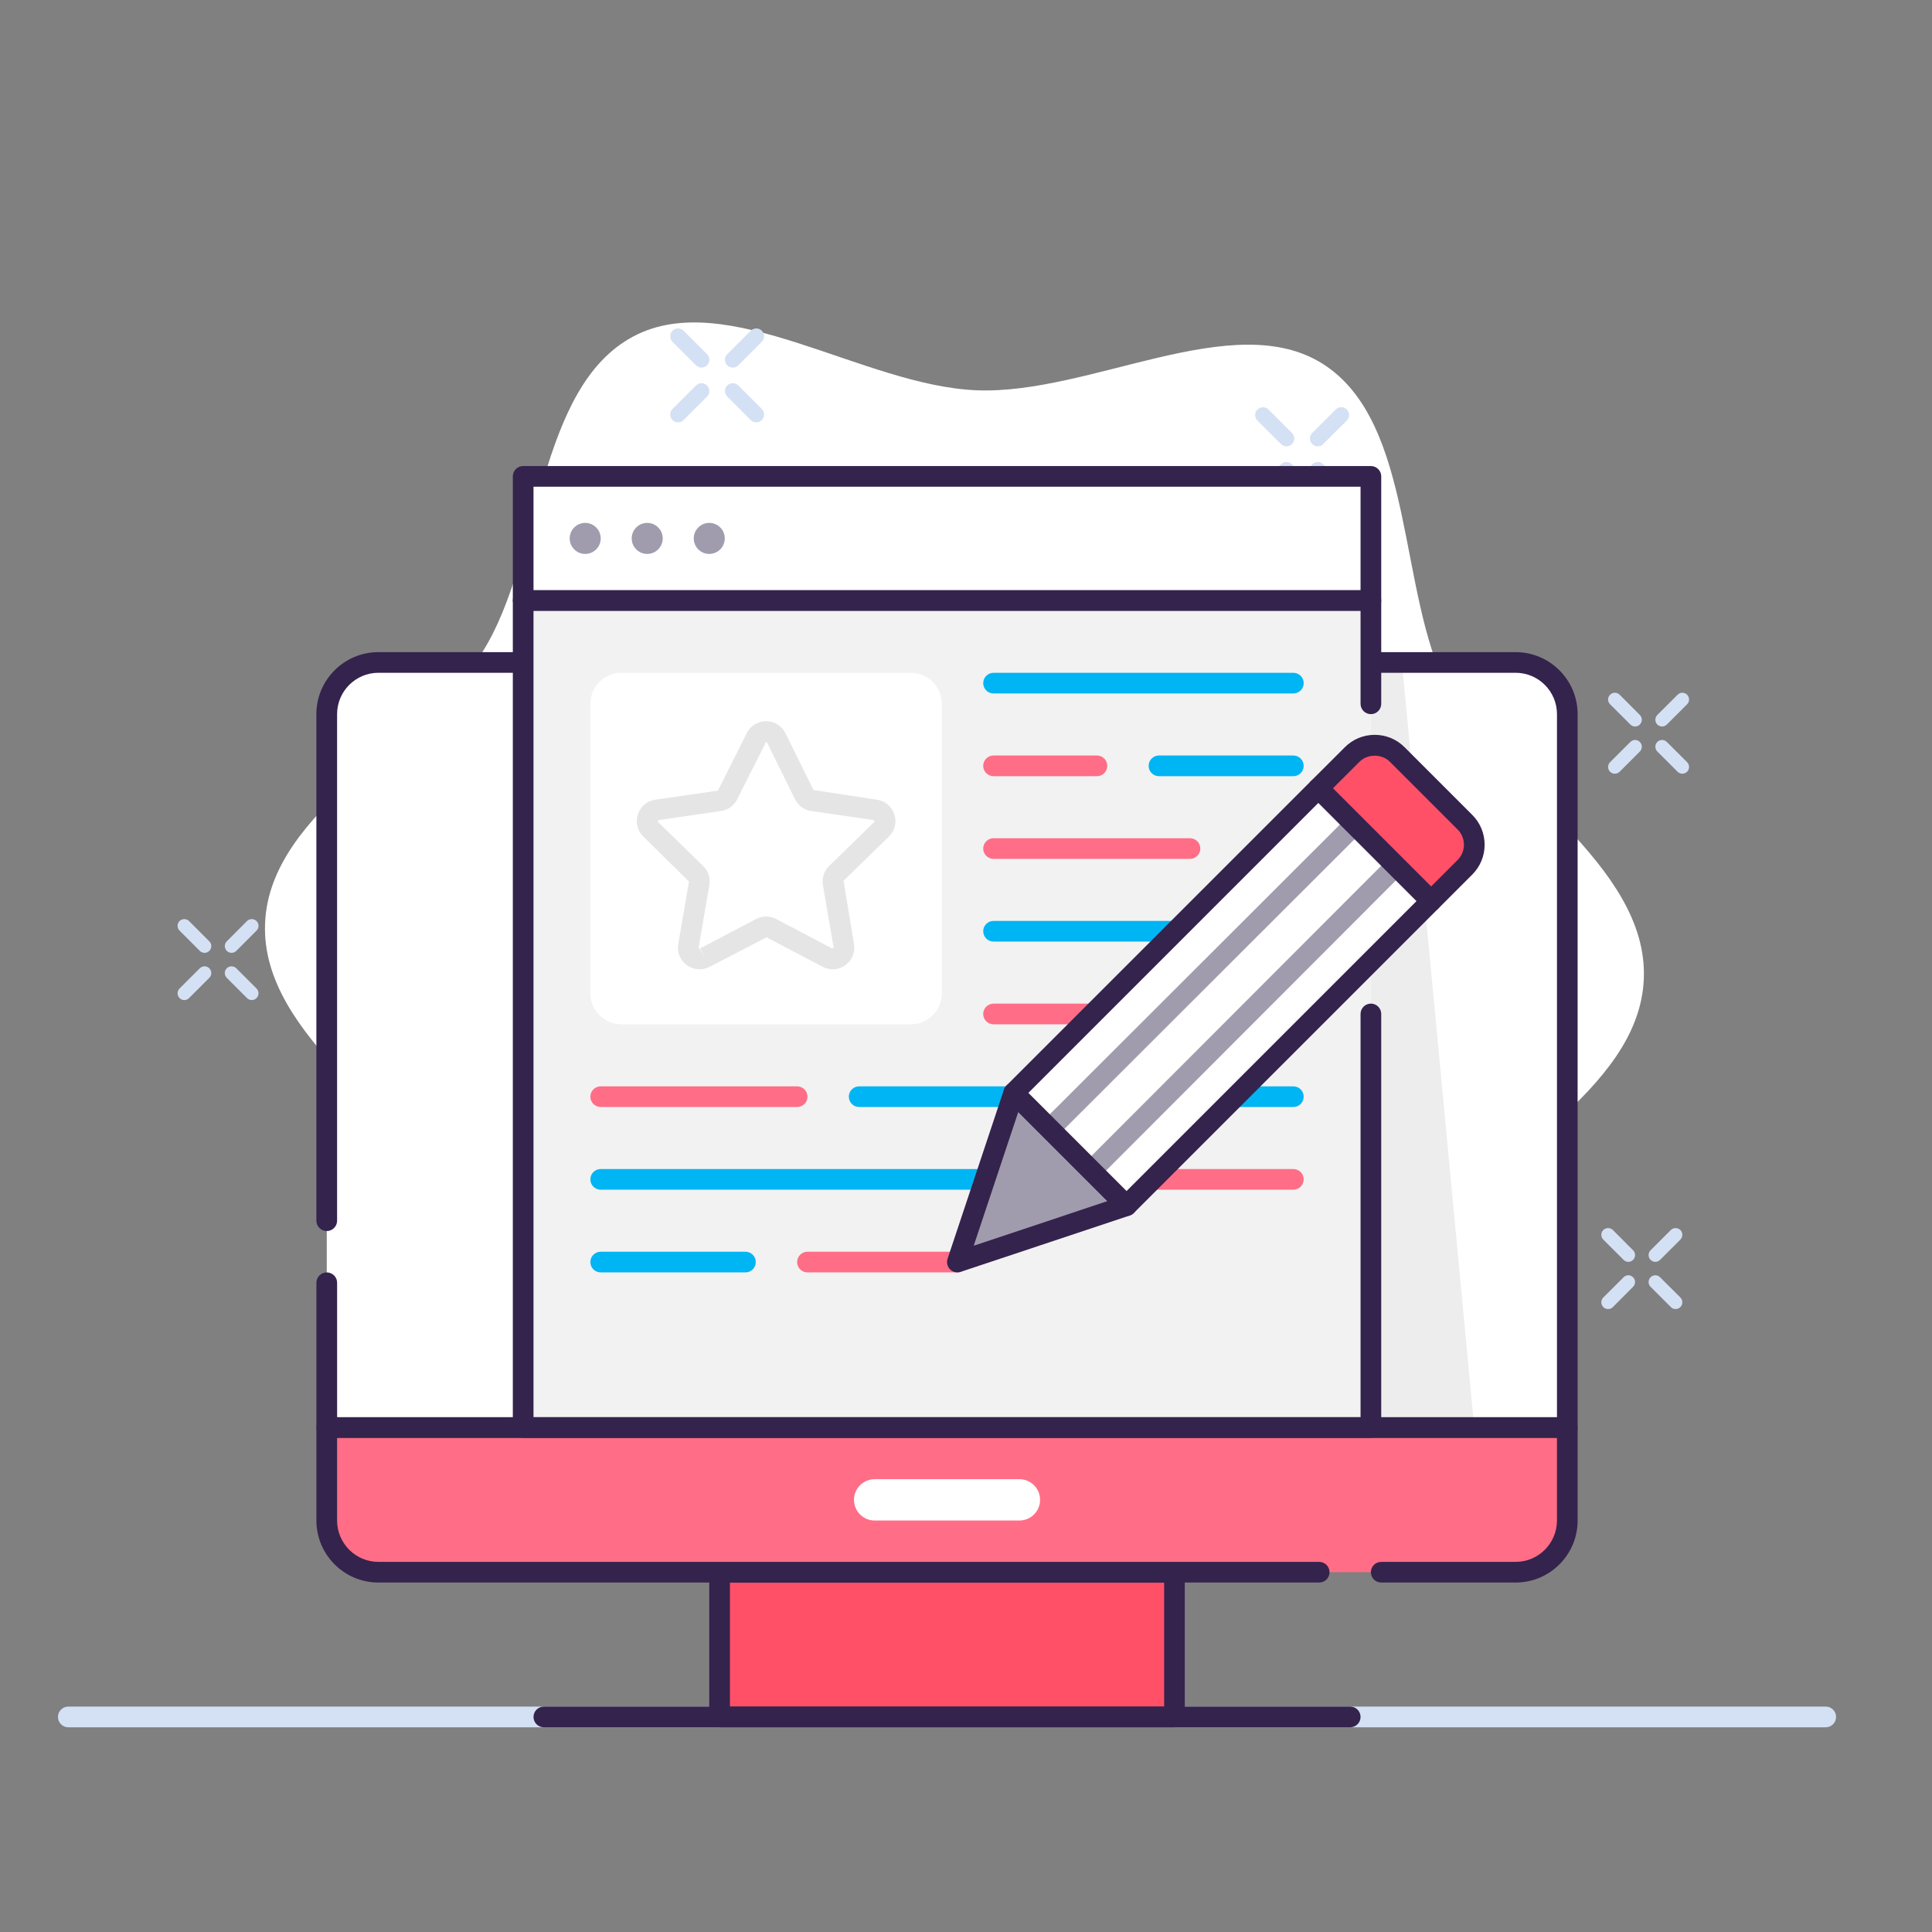 <?xml version="1.0" encoding="utf-8"?>
<!-- Generator: Adobe Illustrator 16.0.3, SVG Export Plug-In . SVG Version: 6.00 Build 0)  -->
<!DOCTYPE svg PUBLIC "-//W3C//DTD SVG 1.1//EN" "http://www.w3.org/Graphics/SVG/1.1/DTD/svg11.dtd">
<svg version="1.1" xmlns="http://www.w3.org/2000/svg" xmlns:xlink="http://www.w3.org/1999/xlink" x="0px" y="0px" width="100px"
	 height="100px" viewBox="0 0 100 100" enable-background="new 0 0 100 100" xml:space="preserve">
<rect x="0" y="0" width="100" height="100" fill="#808080" stroke="none"/>
<g id="Layer_1">
	<path fill="#FFFFFF" d="M74.964,35.718c-2.64-5.042-1.7-13.828-6.484-16.876c-4.636-2.954-12.05,1.595-17.928,1.359
		c-5.878-0.236-12.908-5.363-17.764-2.791c-5.009,2.655-4.768,11.49-7.797,16.303c-2.935,4.667-11.037,8.17-11.271,14.085
		c-0.234,5.914,7.565,10.056,10.122,14.942c2.637,5.04,1.699,13.827,6.483,16.875c4.636,2.953,12.05-1.595,17.927-1.359
		c5.878,0.236,12.909,5.363,17.765,2.79c5.008-2.653,4.768-11.489,7.796-16.303c2.935-4.668,11.037-8.17,11.271-14.084
		S77.521,40.604,74.964,35.718z"/>
	<path fill="#D4E1F4" d="M84.632,37.604c-0.088,0-0.18-0.035-0.246-0.104l-1.049-1.046c-0.136-0.137-0.136-0.359,0-0.494
		c0.138-0.139,0.358-0.139,0.497,0l1.045,1.047c0.136,0.135,0.136,0.358,0,0.493C84.811,37.569,84.723,37.604,84.632,37.604z"/>
	<path fill="#D4E1F4" d="M87.076,40.047c-0.089,0-0.178-0.035-0.245-0.102l-1.049-1.048c-0.134-0.139-0.134-0.357,0-0.493
		c0.137-0.138,0.356-0.138,0.494,0l1.048,1.047c0.136,0.136,0.136,0.355,0,0.494C87.256,40.012,87.165,40.047,87.076,40.047z"/>
	<path fill="#D4E1F4" d="M83.583,40.047c-0.089,0-0.179-0.035-0.246-0.102c-0.136-0.139-0.136-0.358,0-0.494l1.049-1.047
		c0.137-0.138,0.356-0.138,0.493,0c0.136,0.136,0.136,0.354,0,0.493l-1.045,1.048C83.763,40.012,83.673,40.047,83.583,40.047z"/>
	<path fill="#D4E1F4" d="M86.03,37.604c-0.089,0-0.179-0.035-0.248-0.104c-0.134-0.134-0.134-0.358,0-0.493l1.049-1.047
		c0.137-0.139,0.357-0.139,0.493,0c0.136,0.135,0.136,0.356,0,0.494L86.276,37.5C86.206,37.569,86.117,37.604,86.03,37.604z"/>
	<path fill="#D4E1F4" d="M84.282,65.314c-0.089,0-0.18-0.038-0.246-0.105l-1.05-1.049c-0.135-0.137-0.135-0.358,0-0.494
		c0.139-0.134,0.357-0.134,0.497,0l1.046,1.049c0.135,0.137,0.135,0.355,0,0.494C84.461,65.276,84.373,65.314,84.282,65.314z"/>
	<path fill="#D4E1F4" d="M86.727,67.756c-0.089,0-0.179-0.03-0.245-0.103l-1.05-1.05c-0.135-0.134-0.135-0.355,0-0.49
		c0.137-0.141,0.358-0.141,0.495,0l1.05,1.046c0.134,0.137,0.134,0.355,0,0.494C86.905,67.726,86.816,67.756,86.727,67.756z"/>
	<path fill="#D4E1F4" d="M83.236,67.756c-0.093,0-0.182-0.03-0.25-0.103c-0.135-0.139-0.135-0.357,0-0.494l1.05-1.046
		c0.136-0.141,0.355-0.141,0.493,0c0.135,0.135,0.135,0.356,0,0.49l-1.046,1.05C83.416,67.726,83.324,67.756,83.236,67.756z"/>
	<path fill="#D4E1F4" d="M85.682,65.314c-0.09,0-0.181-0.038-0.25-0.105c-0.135-0.139-0.135-0.357,0-0.494l1.05-1.049
		c0.137-0.134,0.357-0.134,0.495,0c0.134,0.136,0.134,0.357,0,0.494l-1.05,1.049C85.859,65.276,85.767,65.314,85.682,65.314z"/>
	<path fill="#D4E1F4" d="M10.587,49.319c-0.089,0-0.178-0.035-0.246-0.102l-1.048-1.049c-0.135-0.137-0.135-0.357,0-0.494
		c0.137-0.134,0.358-0.134,0.493,0l1.047,1.049c0.139,0.134,0.139,0.354,0,0.494C10.765,49.285,10.676,49.319,10.587,49.319z"/>
	<path fill="#D4E1F4" d="M13.033,51.764c-0.09,0-0.179-0.035-0.249-0.104l-1.046-1.047c-0.136-0.137-0.136-0.356,0-0.494
		c0.135-0.137,0.356-0.137,0.493,0l1.047,1.045c0.137,0.141,0.137,0.361,0,0.496C13.211,51.729,13.122,51.764,13.033,51.764z"/>
	<path fill="#D4E1F4" d="M9.54,51.764c-0.088,0-0.178-0.035-0.247-0.104c-0.135-0.135-0.135-0.355,0-0.496l1.048-1.045
		c0.137-0.137,0.357-0.137,0.492,0c0.139,0.138,0.139,0.357,0,0.494L9.786,51.66C9.72,51.729,9.631,51.764,9.54,51.764z"/>
	<path fill="#D4E1F4" d="M11.984,49.319c-0.088,0-0.178-0.035-0.246-0.102c-0.136-0.139-0.136-0.359,0-0.494l1.046-1.049
		c0.138-0.134,0.359-0.134,0.494,0c0.137,0.137,0.137,0.357,0,0.494l-1.047,1.049C12.164,49.285,12.074,49.319,11.984,49.319z"/>
	<path fill="#D4E1F4" d="M36.31,19.026c-0.105,0-0.208-0.039-0.286-0.119l-1.216-1.215c-0.157-0.159-0.157-0.413,0-0.574
		c0.158-0.157,0.415-0.157,0.574,0l1.214,1.214c0.161,0.161,0.161,0.416,0,0.575C36.516,18.987,36.412,19.026,36.31,19.026z"/>
	<path fill="#D4E1F4" d="M39.145,21.861c-0.104,0-0.21-0.039-0.286-0.119l-1.216-1.215c-0.159-0.158-0.159-0.413,0-0.574
		c0.159-0.158,0.414-0.158,0.572,0l1.215,1.216c0.158,0.159,0.158,0.416,0,0.573C39.351,21.823,39.248,21.861,39.145,21.861z"/>
	<path fill="#D4E1F4" d="M35.094,21.861c-0.104,0-0.206-0.039-0.286-0.119c-0.157-0.157-0.157-0.414,0-0.573l1.216-1.216
		c0.158-0.158,0.411-0.158,0.572,0c0.161,0.161,0.161,0.416,0,0.574l-1.214,1.215C35.304,21.823,35.2,21.861,35.094,21.861z"/>
	<path fill="#D4E1F4" d="M37.928,19.026c-0.104,0-0.206-0.039-0.285-0.119c-0.159-0.159-0.159-0.414,0-0.575l1.216-1.214
		c0.159-0.157,0.413-0.157,0.572,0c0.158,0.161,0.158,0.415,0,0.574l-1.215,1.215C38.14,18.987,38.035,19.026,37.928,19.026z"/>
	<path fill="#D4E1F4" d="M66.587,23.103c-0.104,0-0.205-0.041-0.285-0.12l-1.218-1.214c-0.156-0.159-0.156-0.415,0-0.572
		c0.16-0.16,0.415-0.16,0.574,0l1.214,1.214c0.16,0.161,0.16,0.416,0,0.573C66.794,23.063,66.688,23.103,66.587,23.103z"/>
	<path fill="#D4E1F4" d="M69.421,25.938c-0.104,0-0.207-0.041-0.286-0.119l-1.214-1.215c-0.158-0.159-0.158-0.414,0-0.573
		c0.155-0.158,0.41-0.158,0.569,0l1.219,1.214c0.158,0.158,0.158,0.416,0,0.574C69.631,25.898,69.525,25.938,69.421,25.938z"/>
	<path fill="#D4E1F4" d="M65.37,25.938c-0.102,0-0.208-0.041-0.286-0.119c-0.156-0.159-0.156-0.416,0-0.574l1.218-1.214
		c0.157-0.158,0.412-0.158,0.57,0c0.16,0.159,0.16,0.414,0,0.573l-1.214,1.215C65.578,25.898,65.475,25.938,65.37,25.938z"/>
	<path fill="#D4E1F4" d="M68.208,23.103c-0.103,0-0.209-0.041-0.287-0.12c-0.158-0.157-0.158-0.412,0-0.573l1.214-1.214
		c0.157-0.16,0.413-0.16,0.574,0c0.158,0.157,0.158,0.414,0,0.572l-1.219,1.214C68.415,23.063,68.309,23.103,68.208,23.103z"/>
	<path fill="none" d="M66.041,68.918c0-1.795-1.48-3.258-3.299-3.258s-3.298,1.463-3.298,3.258c0,0.305,0.057,0.594,0.136,0.873
		h6.325C65.984,69.512,66.041,69.223,66.041,68.918z"/>
	<path fill="#D4E1F4" d="M94.502,89.404H3.535C3.24,89.404,3,89.164,3,88.868s0.24-0.535,0.535-0.535h90.967
		c0.295,0,0.533,0.239,0.533,0.535S94.797,89.404,94.502,89.404z"/>
	<rect x="37.246" y="81.377" fill="#FF5067" width="23.545" height="7.491"/>
	<path fill="#34234D" d="M60.791,89.404H37.246c-0.296,0-0.535-0.24-0.535-0.536v-7.491c0-0.296,0.239-0.534,0.535-0.534h23.545
		c0.295,0,0.533,0.238,0.533,0.534v7.491C61.324,89.164,61.086,89.404,60.791,89.404z M37.781,88.333h22.475v-6.421H37.781V88.333z"
		/>
	<path fill="#FF6E86" d="M78.447,81.377H19.588c-1.479,0-2.676-1.197-2.676-2.675v-4.816h64.21v4.816
		C81.123,80.18,79.926,81.377,78.447,81.377z"/>
	<path fill="#34234D" d="M78.447,81.912h-6.955c-0.297,0-0.535-0.239-0.535-0.535s0.238-0.534,0.535-0.534h6.955
		c1.182,0,2.141-0.961,2.141-2.141v-4.281h-63.14v4.281c0,1.18,0.959,2.141,2.14,2.141h48.693c0.297,0,0.535,0.238,0.535,0.534
		s-0.238,0.535-0.535,0.535H19.588c-1.771,0-3.211-1.439-3.211-3.21v-4.816c0-0.296,0.24-0.535,0.536-0.535h64.21
		c0.297,0,0.535,0.239,0.535,0.535v4.816C81.658,80.473,80.219,81.912,78.447,81.912z"/>
	<path fill="#FFFFFF" d="M81.123,73.886h-64.21V36.964c0-1.478,1.197-2.675,2.676-2.675h58.859c1.479,0,2.676,1.198,2.676,2.675
		V73.886z"/>
	<polygon fill="#EDEDED" points="76.307,73.886 63.465,73.886 63.465,34.289 72.563,34.289 	"/>
	<path fill="#34234D" d="M81.123,74.421h-64.21c-0.296,0-0.536-0.239-0.536-0.535v-7.491c0-0.296,0.24-0.535,0.536-0.535
		s0.536,0.239,0.536,0.535v6.956h63.14V36.964c0-1.18-0.959-2.141-2.141-2.141H19.588c-1.181,0-2.14,0.96-2.14,2.141v26.219
		c0,0.296-0.24,0.536-0.536,0.536s-0.536-0.24-0.536-0.536V36.964c0-1.771,1.44-3.21,3.211-3.21h58.859
		c1.771,0,3.211,1.44,3.211,3.21v36.921C81.658,74.182,81.42,74.421,81.123,74.421z"/>
	<path fill="#34234D" d="M69.887,89.404H28.15c-0.296,0-0.536-0.24-0.536-0.536s0.24-0.535,0.536-0.535h41.737
		c0.295,0,0.535,0.239,0.535,0.535S70.182,89.404,69.887,89.404z"/>
	<path fill="#FFFFFF" d="M52.764,78.702h-7.491c-0.591,0-1.071-0.48-1.071-1.071c0-0.59,0.48-1.069,1.071-1.069h7.491
		c0.592,0,1.07,0.479,1.07,1.069C53.834,78.222,53.355,78.702,52.764,78.702z"/>
	<rect x="27.079" y="31.078" fill="#F2F2F2" width="43.878" height="42.808"/>
	<path fill="#34234D" d="M70.957,74.421H27.079c-0.295,0-0.535-0.239-0.535-0.535V31.078c0-0.295,0.24-0.535,0.535-0.535h43.878
		c0.295,0,0.535,0.24,0.535,0.535v5.351c0,0.295-0.24,0.535-0.535,0.535s-0.535-0.24-0.535-0.535v-4.816H27.614v41.737h42.808
		V52.482c0-0.296,0.24-0.535,0.535-0.535s0.535,0.239,0.535,0.535v21.403C71.492,74.182,71.252,74.421,70.957,74.421z"/>
	<rect x="27.079" y="24.657" fill="#FFFFFF" width="43.878" height="6.421"/>
	<path fill="#34234D" d="M70.957,31.613H27.079c-0.295,0-0.535-0.239-0.535-0.535v-6.421c0-0.296,0.24-0.535,0.535-0.535h43.878
		c0.295,0,0.535,0.239,0.535,0.535v6.421C71.492,31.374,71.252,31.613,70.957,31.613z M27.614,30.543h42.808v-5.351H27.614V30.543z"
		/>
	<path fill="#FFFFFF" d="M47.146,52.482H32.163c-0.591,0-1.07-0.48-1.07-1.07V36.429c0-0.591,0.479-1.07,1.07-1.07h14.982
		c0.59,0,1.07,0.479,1.07,1.07v14.983C48.216,52.002,47.736,52.482,47.146,52.482z"/>
	<path fill="#FFFFFF" d="M47.146,53.018H32.163c-0.886,0-1.606-0.721-1.606-1.605V36.429c0-0.885,0.72-1.605,1.606-1.605h14.982
		c0.885,0,1.605,0.72,1.605,1.605v14.983C48.75,52.297,48.03,53.018,47.146,53.018z M32.163,35.894c-0.295,0-0.536,0.24-0.536,0.535
		v14.983c0,0.295,0.24,0.535,0.536,0.535h14.982c0.295,0,0.535-0.24,0.535-0.535V36.429c0-0.295-0.24-0.535-0.535-0.535H32.163z"/>
	<path fill="#00B5F4" d="M66.943,35.894H51.426c-0.295,0-0.535-0.239-0.535-0.535c0-0.295,0.24-0.535,0.535-0.535h15.518
		c0.297,0,0.535,0.24,0.535,0.535C67.479,35.655,67.24,35.894,66.943,35.894z"/>
	<path fill="#00B5F4" d="M66.943,40.175h-6.955c-0.297,0-0.535-0.239-0.535-0.535c0-0.295,0.238-0.535,0.535-0.535h6.955
		c0.297,0,0.535,0.24,0.535,0.535C67.479,39.936,67.24,40.175,66.943,40.175z"/>
	<path fill="#FF6E86" d="M56.777,40.175h-5.352c-0.295,0-0.535-0.239-0.535-0.535c0-0.295,0.24-0.535,0.535-0.535h5.352
		c0.295,0,0.535,0.24,0.535,0.535C57.313,39.936,57.072,40.175,56.777,40.175z"/>
	<path fill="#FF6E86" d="M61.592,44.456H51.426c-0.295,0-0.535-0.239-0.535-0.535c0-0.295,0.24-0.535,0.535-0.535h10.166
		c0.297,0,0.537,0.24,0.537,0.535C62.129,44.216,61.889,44.456,61.592,44.456z"/>
	<path fill="#00B5F4" d="M66.943,48.736H51.426c-0.295,0-0.535-0.239-0.535-0.535c0-0.295,0.24-0.535,0.535-0.535h15.518
		c0.297,0,0.535,0.24,0.535,0.535C67.479,48.497,67.24,48.736,66.943,48.736z"/>
	<path fill="#FF6E86" d="M60.521,53.018h-9.096c-0.295,0-0.535-0.24-0.535-0.535c0-0.296,0.24-0.535,0.535-0.535h9.096
		c0.297,0,0.537,0.239,0.537,0.535C61.059,52.777,60.818,53.018,60.521,53.018z"/>
	<path fill="#00B5F4" d="M66.943,57.298h-2.99c-0.297,0-0.535-0.24-0.535-0.535s0.238-0.534,0.535-0.534h2.99
		c0.297,0,0.535,0.239,0.535,0.534S67.24,57.298,66.943,57.298z"/>
	<path fill="#00B5F4" d="M52.354,57.298H44.47c-0.295,0-0.535-0.24-0.535-0.535s0.239-0.534,0.535-0.534h7.884
		c0.297,0,0.537,0.239,0.537,0.534S52.65,57.298,52.354,57.298z"/>
	<path fill="#FF6E86" d="M41.259,57.298H31.093c-0.296,0-0.536-0.24-0.536-0.535s0.24-0.534,0.536-0.534h10.166
		c0.296,0,0.536,0.239,0.536,0.534S41.555,57.298,41.259,57.298z"/>
	<path fill="#FF6E86" d="M49.554,65.859h-7.759c-0.296,0-0.536-0.239-0.536-0.535s0.24-0.535,0.536-0.535h7.759
		c0.295,0,0.535,0.239,0.535,0.535S49.849,65.859,49.554,65.859z"/>
	<path fill="#00B5F4" d="M38.584,65.859h-7.491c-0.296,0-0.536-0.239-0.536-0.535s0.24-0.535,0.536-0.535h7.491
		c0.295,0,0.535,0.239,0.535,0.535S38.879,65.859,38.584,65.859z"/>
	<path fill="#FF6E86" d="M66.943,61.579h-7.271c-0.297,0-0.535-0.239-0.535-0.535c0-0.297,0.238-0.536,0.535-0.536h7.271
		c0.297,0,0.535,0.239,0.535,0.536C67.479,61.34,67.24,61.579,66.943,61.579z"/>
	<path fill="#00B5F4" d="M50.981,61.579H31.093c-0.296,0-0.536-0.239-0.536-0.535c0-0.297,0.24-0.536,0.536-0.536h19.888
		c0.294,0,0.535,0.239,0.535,0.536C51.516,61.34,51.275,61.579,50.981,61.579z"/>
	<path fill="#E5E5E5" d="M43.1,50.171c-0.178,0-0.357-0.043-0.522-0.13l-2.901-1.525l-2.946,1.525
		c-0.382,0.201-0.833,0.167-1.18-0.085c-0.347-0.252-0.517-0.671-0.444-1.095l0.554-3.23L33.299,43.3
		c-0.308-0.299-0.416-0.74-0.284-1.147c0.133-0.408,0.479-0.7,0.904-0.761l3.244-0.472l1.487-2.966
		c0.189-0.385,0.575-0.624,1.004-0.624c0.429,0,0.813,0.239,1.002,0.624l1.451,2.939l3.281,0.499
		c0.425,0.061,0.771,0.353,0.903,0.761C46.425,42.56,46.316,43,46.01,43.3l-2.348,2.288l0.54,3.274
		c0.072,0.422-0.098,0.842-0.445,1.094C43.561,50.099,43.331,50.171,43.1,50.171z M39.654,38.399l-1.495,2.967
		c-0.162,0.331-0.478,0.56-0.842,0.612l-3.244,0.472l-0.026,0.084l2.347,2.288c0.263,0.257,0.384,0.627,0.322,0.99l-0.554,3.231
		l0.32,0.525l-0.25-0.474l2.901-1.525c0.326-0.171,0.716-0.171,1.042,0l2.901,1.525c0,0,0.072-0.051,0.072-0.051l-0.554-3.231
		c-0.063-0.363,0.057-0.733,0.322-0.99l2.347-2.288l-0.027-0.084l-3.244-0.472c-0.366-0.053-0.681-0.282-0.843-0.613l-1.45-2.938
		l0,0C39.692,38.417,39.684,38.399,39.654,38.399z"/>
	<circle fill="#A09CAD" cx="30.29" cy="27.868" r="0.803"/>
	<circle fill="#A09CAD" cx="33.5" cy="27.868" r="0.803"/>
	<circle fill="#A09CAD" cx="36.711" cy="27.868" r="0.803"/>
	<path fill="#FF5067" d="M75.824,42.555l-3.502-3.501c-0.646-0.646-1.691-0.646-2.336,0l-1.752,1.75l5.838,5.838l1.752-1.751
		C76.469,44.246,76.469,43.2,75.824,42.555z"/>
	<path fill="#34234D" d="M74.072,47.178c-0.141,0-0.277-0.057-0.377-0.157l-5.84-5.838c-0.1-0.1-0.156-0.236-0.156-0.378
		c0-0.142,0.057-0.278,0.156-0.378l1.754-1.751c0.412-0.414,0.961-0.641,1.545-0.641s1.133,0.227,1.547,0.641l3.502,3.501
		c0.412,0.413,0.641,0.962,0.641,1.546s-0.229,1.133-0.641,1.546l-1.752,1.752C74.352,47.121,74.215,47.178,74.072,47.178z
		 M68.99,40.804l5.082,5.082l1.373-1.373c0.211-0.211,0.328-0.491,0.328-0.79c0-0.298-0.117-0.579-0.328-0.79l-3.502-3.502
		c-0.422-0.422-1.156-0.422-1.578,0L68.99,40.804z"/>
	<polygon fill="#A09CAD" points="52.473,56.567 49.554,65.324 58.311,62.405 	"/>
	<path fill="#34234D" d="M49.554,65.859c-0.14,0-0.277-0.055-0.378-0.157c-0.144-0.143-0.194-0.354-0.13-0.548l2.919-8.757
		c0.059-0.176,0.203-0.309,0.385-0.352c0.182-0.042,0.371,0.012,0.502,0.143l5.838,5.839c0.131,0.131,0.184,0.321,0.141,0.5
		c-0.041,0.182-0.176,0.326-0.352,0.386l-8.756,2.918C49.667,65.851,49.609,65.859,49.554,65.859z M52.705,57.558l-2.306,6.921
		l6.919-2.308L52.705,57.558z"/>
	
		<rect x="52.127" y="47.477" transform="matrix(0.707 -0.707 0.707 0.707 -17.957 59.859)" fill="#FFFFFF" width="22.291" height="8.255"/>
	
		<rect x="61.667" y="39.389" transform="matrix(0.707 0.708 -0.708 0.707 54.003 -29.188)" fill="#A09CAD" width="1.07" height="22.291"/>
	
		<rect x="63.807" y="41.529" transform="matrix(0.708 0.707 -0.707 0.708 56.039 -30.064)" fill="#A09CAD" width="1.071" height="22.293"/>
	<path fill="#34234D" d="M58.311,62.94c-0.137,0-0.273-0.053-0.379-0.157l-5.838-5.838c-0.1-0.101-0.156-0.236-0.156-0.378
		c0-0.144,0.057-0.278,0.156-0.379l15.762-15.762c0.209-0.209,0.549-0.209,0.758,0l5.838,5.838c0.1,0.1,0.156,0.236,0.156,0.378
		s-0.057,0.278-0.156,0.378L58.689,62.783C58.584,62.888,58.447,62.94,58.311,62.94z M53.229,56.567l5.082,5.081l15.006-15.006
		l-5.082-5.082L53.229,56.567z"/>
</g>
<g id="Layer_2">
</g>
</svg>
